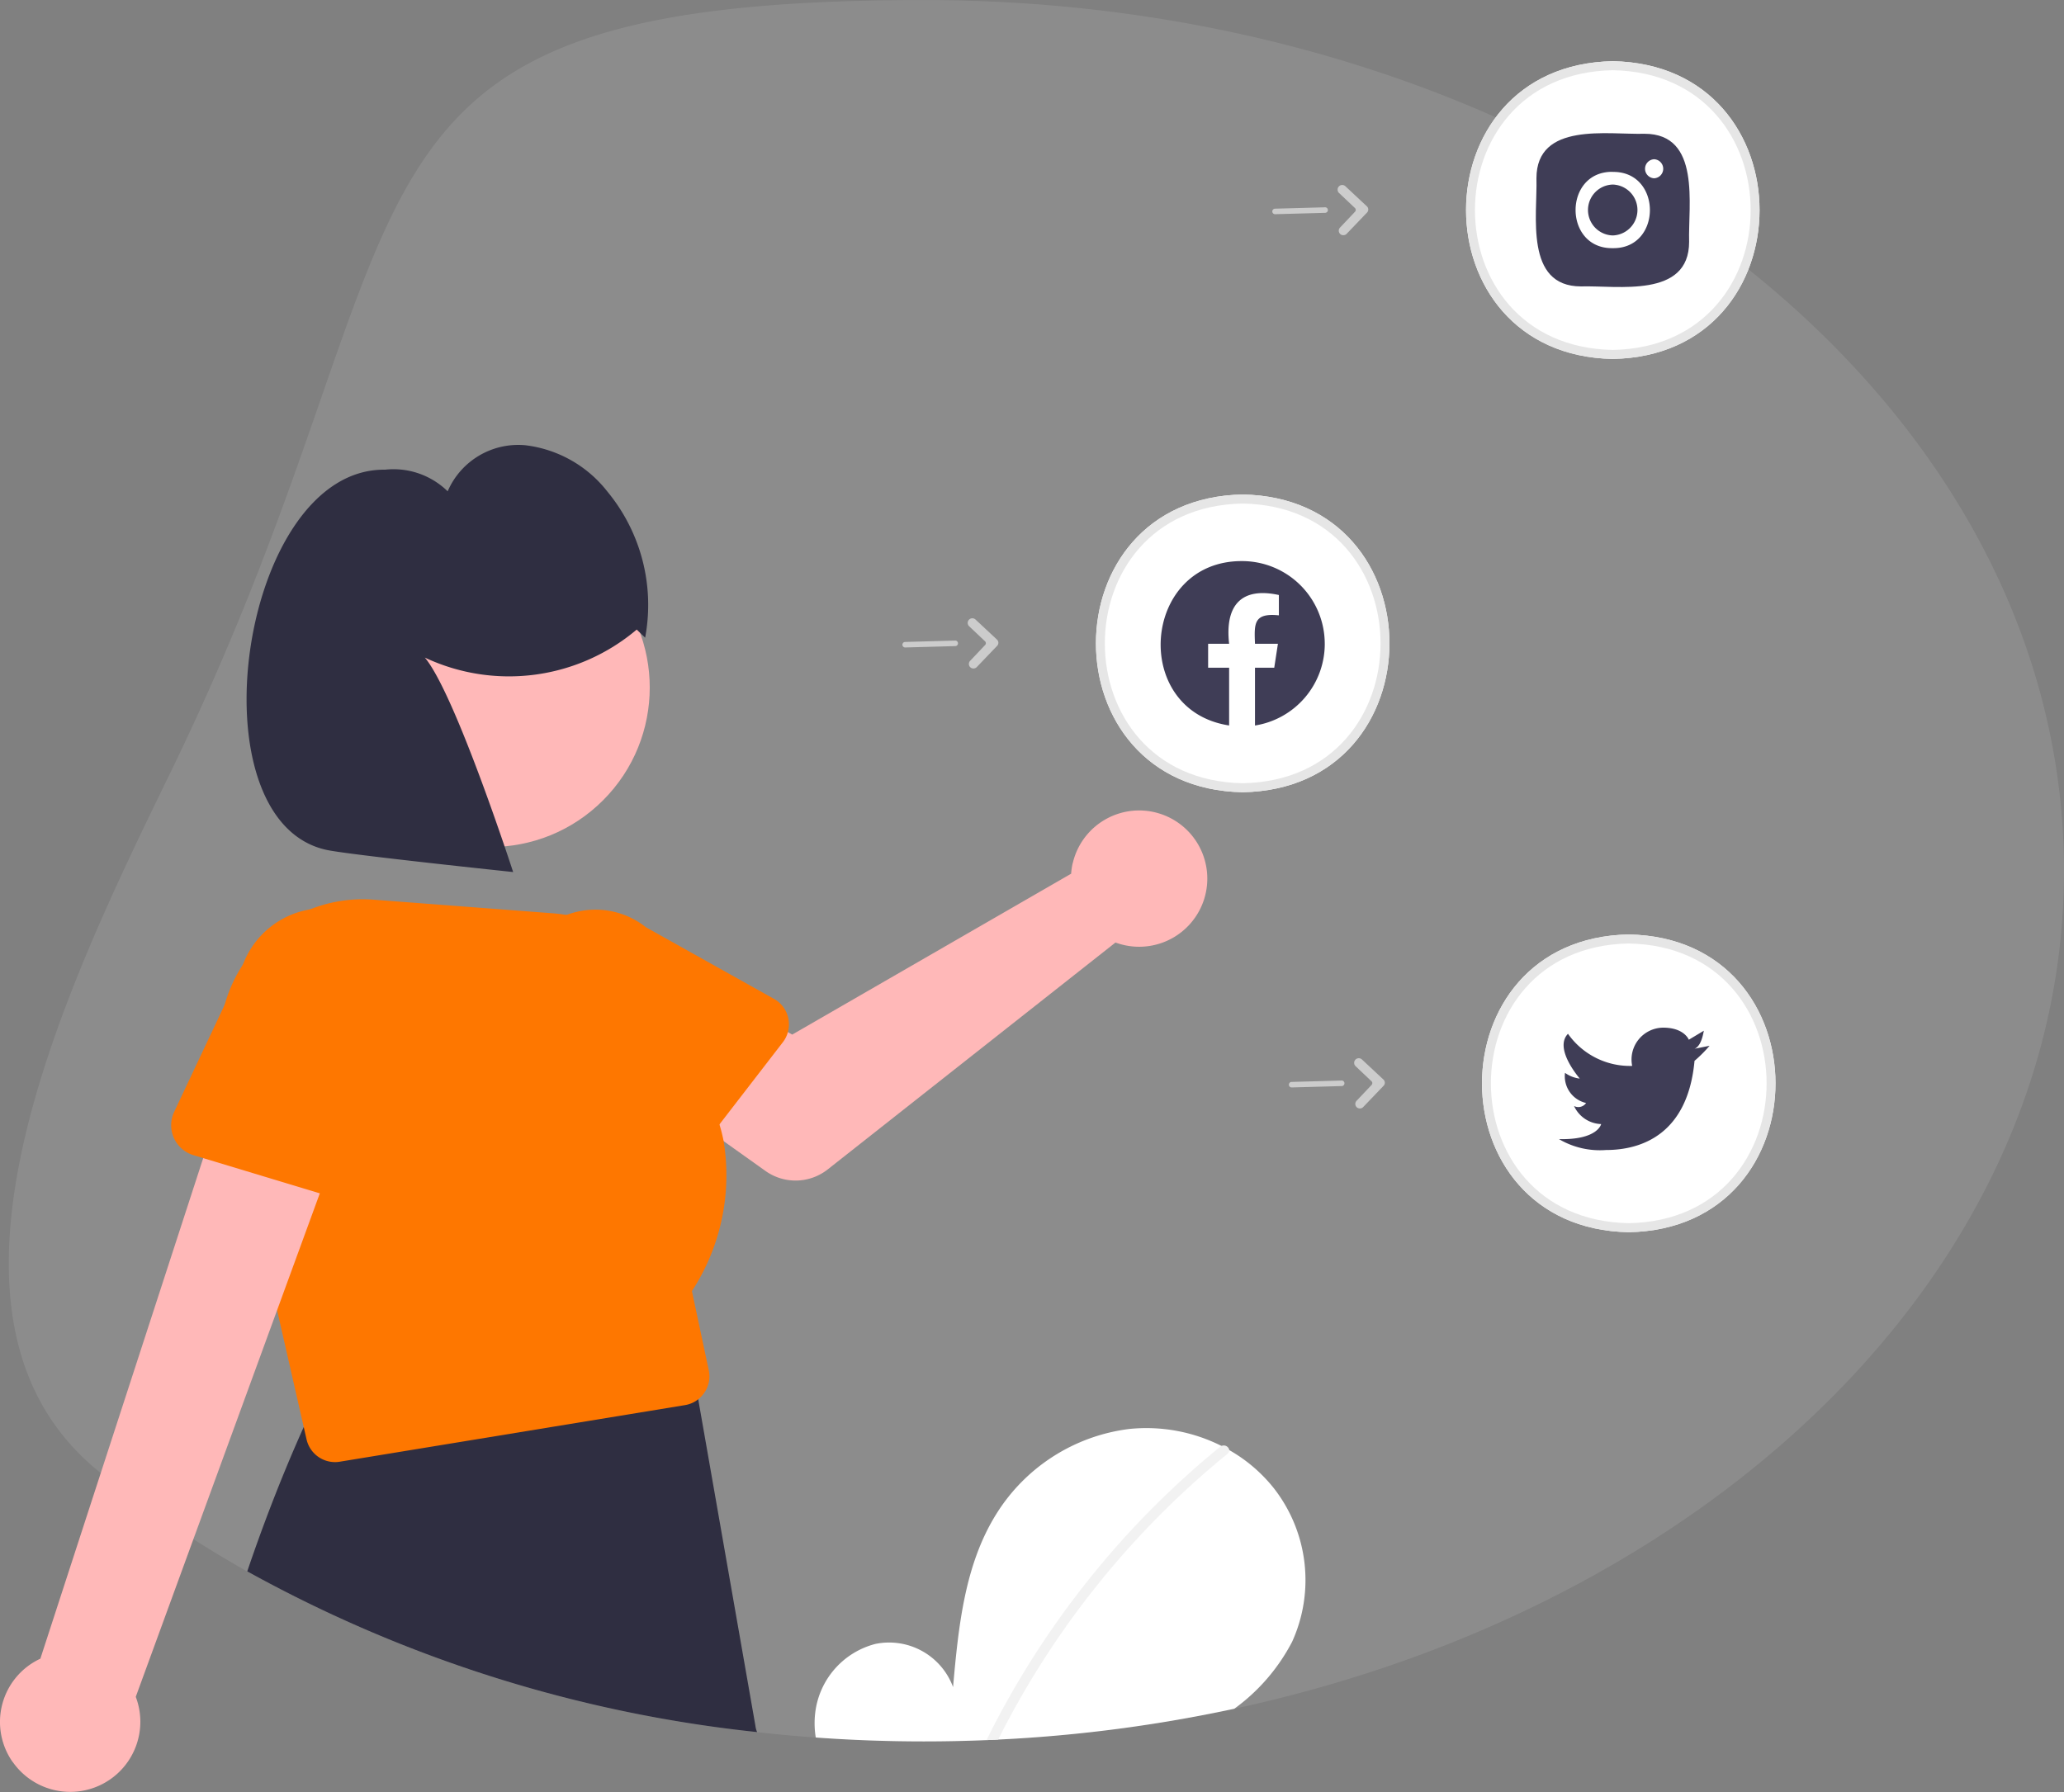 <svg xmlns="http://www.w3.org/2000/svg" width="98.988" height="85.972" viewBox="0 0 98.988 85.972">
  <rect x="0" y="0" width="98.988" height="85.972" fill="#808080" stroke="none"/>
  <g id="undraw_Social_ideas_re_j5v4" transform="translate(0.058 0)">
    <path id="Path_530" data-name="Path 530" d="M327.871,167.064c0,19.127-16.829,35.25-39.792,40.2a69.862,69.862,0,0,1-11.328,1.48c-.185.009-.371.019-.557.025q-1.487.062-3,.062-2.625,0-5.188-.187-1.422-.1-2.82-.258a64.439,64.439,0,0,1-24.451-7.71q-1.321-.745-2.579-1.549a51.36,51.36,0,0,1-4.443-3.172c-9.411-7.5-1.565-23.511,3.34-33.591C250.294,135.16,243,125.3,273.2,125.3S327.871,144,327.871,167.064Z" transform="translate(-228.941 -125.297)" fill="#fff" opacity="0.1"/>
    <path id="Path_531" data-name="Path 531" d="M764.249,161.761c-9.385-.168-9.384-14.115,0-14.282C773.634,147.647,773.632,161.594,764.249,161.761Z" transform="translate(-686.958 -144.543)" fill="#fff"/>
    <path id="Path_532" data-name="Path 532" d="M630.181,318.761c-9.385-.168-9.384-14.115,0-14.282C639.566,304.647,639.565,318.595,630.181,318.761Z" transform="translate(-570.64 -280.758)" fill="#fff"/>
    <path id="Path_533" data-name="Path 533" d="M770.03,478.185c-9.385-.168-9.384-14.116,0-14.282C779.414,464.071,779.413,478.019,770.03,478.185Z" transform="translate(-691.974 -419.077)" fill="#fff"/>
    <path id="Path_534" data-name="Path 534" d="M764.249,161.761c-9.385-.168-9.384-14.115,0-14.282C773.634,147.647,773.632,161.594,764.249,161.761Zm0-13.85c-8.816.158-8.815,13.26,0,13.417,8.816-.158,8.815-13.26,0-13.417Z" transform="translate(-686.958 -144.543)" fill="#e6e6e6"/>
    <path id="Path_535" data-name="Path 535" d="M340.066,640.924a1.112,1.112,0,0,1-.044-.206L337.3,625.175a1.141,1.141,0,0,0-.018-.119,1.4,1.4,0,0,0-1.174-1.109l-15.543.068a1.394,1.394,0,0,0-1.462.772q-.379.79-.743,1.6-1.471,3.275-2.709,6.924a64.439,64.439,0,0,0,24.451,7.71Z" transform="translate(-303.851 -557.934)" fill="#2f2e41"/>
    <path id="Path_536" data-name="Path 536" d="M482.514,421.493a3.278,3.278,0,0,0-.075.511l-13.378,7.718-3.252-1.872-3.467,4.538,5.435,3.873a2.491,2.491,0,0,0,2.989-.073l13.8-10.883a3.269,3.269,0,1,0-2.048-3.812Z" transform="translate(-431.126 -380.093)" fill="#ffb8b8"/>
    <path id="Path_537" data-name="Path 537" d="M425.808,460.324a1.4,1.4,0,0,0-.69-.943l-6.139-3.433a3.892,3.892,0,1,0-4.772,6.149l4.894,5.082a1.4,1.4,0,0,0,2.12-.115l.953-1.236.326-.421,3.045-3.946a1.372,1.372,0,0,0,.24-.485A1.393,1.393,0,0,0,425.808,460.324Z" transform="translate(-388.057 -411.467)" fill="#fe7700"/>
    <circle id="Ellipse_133" data-name="Ellipse 133" cx="7.649" cy="7.649" r="7.649" transform="translate(12.637 32.982) rotate(-45)" fill="#ffb8b8"/>
    <path id="Path_538" data-name="Path 538" d="M328.27,469.942a10.168,10.168,0,0,0,1.521-7.194,8.041,8.041,0,0,0-.2-.8,8.917,8.917,0,0,0-1.638-2.993c.009-.244.007-.483-.008-.721h0a6.882,6.882,0,0,0-6.354-6.415l-8.555-.65a6.818,6.818,0,0,0-5.836,2.484,7.312,7.312,0,0,0-.451.609h0a6.807,6.807,0,0,0-.882,5.591l.073.32.912,4,1.525,6.692,1.276,5.6.135.59a1.4,1.4,0,0,0,1.366,1.09,1.33,1.33,0,0,0,.228-.019l16.553-2.714a1.384,1.384,0,0,0,.639-.281,1.444,1.444,0,0,0,.29-.311,1.386,1.386,0,0,0,.214-1.082Z" transform="translate(-295.144 -408.009)" fill="#fe7700"/>
    <path id="Path_539" data-name="Path 539" d="M226.711,541.366a3.345,3.345,0,0,1,1.33-4.955l9.425-28.977,5.462,2.592-10.312,28.215a3.364,3.364,0,0,1-5.9,3.125Z" transform="translate(-226.163 -456.845)" fill="#ffb8b8"/>
    <path id="Path_540" data-name="Path 540" d="M296.669,454.562a4.171,4.171,0,0,0-5.1,2.509h0c-.034.089-.066.181-.094.274l-.8,1.693-2.412,5.117a1.5,1.5,0,0,0,.923,2.076l.47.142,2.015.609,3.576,1.08,1.191.36a1.5,1.5,0,0,0,1.918-1.218l1.1-7.472A4.165,4.165,0,0,0,296.669,454.562Z" transform="translate(-279.968 -410.819)" fill="#fe7700"/>
    <path id="Path_541" data-name="Path 541" d="M334.146,295.419a9.481,9.481,0,0,1-10.161,1.344c1.461,1.733,4.235,10.287,4.235,10.287s-7.833-.823-8.94-1.06c-6.537-1.4-4.161-18.326,2.8-18.241a3.713,3.713,0,0,1,3,1.038,3.685,3.685,0,0,1,3.725-2.21,5.875,5.875,0,0,1,3.941,2.23,8.535,8.535,0,0,1,1.805,7Z" transform="translate(-303.668 -265.219)" fill="#2f2e41"/>
    <path id="Path_542" data-name="Path 542" d="M630.181,318.761c-9.385-.168-9.384-14.115,0-14.282C639.566,304.647,639.565,318.595,630.181,318.761Zm0-13.849c-8.816.158-8.815,13.26,0,13.417,8.816-.158,8.814-13.26,0-13.417Z" transform="translate(-570.64 -280.758)" fill="#e6e6e6"/>
    <path id="Path_543" data-name="Path 543" d="M770.03,478.185c-9.385-.168-9.384-14.116,0-14.282C779.414,464.071,779.413,478.019,770.03,478.185Zm0-13.85c-8.816.158-8.815,13.26,0,13.417C778.846,477.595,778.844,464.493,770.03,464.336Z" transform="translate(-691.974 -419.077)" fill="#e6e6e6"/>
    <path id="Path_544" data-name="Path 544" d="M787.716,173.577c-1.761.051-5.184-.579-5.186,2.136.051,1.76-.579,5.184,2.136,5.186,1.76-.051,5.184.579,5.186-2.136C789.8,177,790.431,173.579,787.716,173.577Z" transform="translate(-708.901 -167.16)" fill="#3f3d56"/>
    <path id="Path_545" data-name="Path 545" d="M822.448,183.915a.457.457,0,0,1,0-.913A.457.457,0,0,1,822.448,183.915Z" transform="translate(-743.175 -175.363)" fill="#fff"/>
    <path id="Path_546" data-name="Path 546" d="M798.7,188.2a1.221,1.221,0,0,1,0,2.441A1.221,1.221,0,0,1,798.7,188.2Zm0-.61c-2.375-.035-2.375,3.7,0,3.661C801.078,191.29,801.078,187.559,798.7,187.594Z" transform="translate(-721.413 -179.347)" fill="#fff"/>
    <path id="Path_547" data-name="Path 547" d="M716.926,511.159a.216.216,0,0,1-.163-.365l.72-.761a.124.124,0,0,0,0-.175l-.765-.724a.222.222,0,0,1-.009-.314h0a.222.222,0,0,1,.313-.01l1.03.962a.21.21,0,0,1,.008.3l-.979,1.022A.216.216,0,0,1,716.926,511.159Z" transform="translate(-651.762 -457.988)" fill="#ccc"/>
    <path id="Path_548" data-name="Path 548" d="M695.643,517.067a.132.132,0,0,1-.086.035l-2.4.066a.132.132,0,0,1-.007-.265l2.4-.066a.132.132,0,0,1,.093.23Z" transform="translate(-631.266 -465.004)" fill="#ccc"/>
    <path id="Path_549" data-name="Path 549" d="M576.926,351.734a.216.216,0,0,1-.163-.364l.72-.761a.124.124,0,0,0,0-.175l-.765-.724a.222.222,0,0,1-.009-.314h0a.222.222,0,0,1,.313-.01l1.03.962a.21.21,0,0,1,.008.3l-.979,1.022A.215.215,0,0,1,576.926,351.734Z" transform="translate(-530.296 -319.668)" fill="#ccc"/>
    <path id="Path_550" data-name="Path 550" d="M555.643,357.642a.132.132,0,0,1-.086.035l-2.4.066a.132.132,0,0,1-.007-.265l2.4-.066a.132.132,0,0,1,.093.23Z" transform="translate(-509.8 -326.684)" fill="#ccc"/>
    <path id="Path_551" data-name="Path 551" d="M710.926,194.734a.216.216,0,0,1-.163-.364l.72-.761a.124.124,0,0,0,0-.175l-.765-.724a.222.222,0,0,1-.009-.314h0a.222.222,0,0,1,.313-.01l1.03.962a.21.21,0,0,1,.008.3l-.979,1.022A.215.215,0,0,1,710.926,194.734Z" transform="translate(-646.556 -183.452)" fill="#ccc"/>
    <path id="Path_552" data-name="Path 552" d="M689.643,200.642a.132.132,0,0,1-.086.035l-2.4.066a.132.132,0,0,1-.007-.265l2.4-.066a.132.132,0,0,1,.093.23Z" transform="translate(-626.06 -190.468)" fill="#ccc"/>
    <path id="Path_553" data-name="Path 553" d="M544.121,653.019a9.223,9.223,0,0,1-2.773,3.214,69.868,69.868,0,0,1-11.328,1.48c-.185.009-.371.018-.557.025q-1.487.062-3,.062-2.625,0-5.188-.187a4.211,4.211,0,0,1-.026-1.189,3.882,3.882,0,0,1,2.887-3.3,3.269,3.269,0,0,1,3.723,2.069c.256-2.87.548-5.859,2.074-8.3a8.791,8.791,0,0,1,6.366-4.079,8.015,8.015,0,0,1,4.431.811q.189.1.373.2a7.393,7.393,0,0,1,2.135,1.823A7.157,7.157,0,0,1,544.121,653.019Z" transform="translate(-482.209 -574.266)" fill="#fff"/>
    <path id="Path_554" data-name="Path 554" d="M595.12,649.282a.2.2,0,0,1-.082.181,41.948,41.948,0,0,0-11,13.707c-.185.009-.371.019-.557.025q.353-.717.733-1.419a42.647,42.647,0,0,1,4.621-6.84,42.116,42.116,0,0,1,5.859-5.818.259.259,0,0,1,.056-.034.271.271,0,0,1,.373.2Z" transform="translate(-536.225 -579.724)" fill="#f2f2f2"/>
    <path id="Path_555" data-name="Path 555" d="M798.093,498.554a6.727,6.727,0,0,1-.723.723c-.32,3.486-2.5,4.277-4.244,4.277a3.862,3.862,0,0,1-2.257-.522c1.864.044,2.023-.722,2.023-.722a1.483,1.483,0,0,1-1.3-.867.446.446,0,0,0,.577-.144,1.314,1.314,0,0,1-1.01-1.446,1.505,1.505,0,0,0,.707.275c-.13-.159-1.223-1.469-.565-2.149a3.638,3.638,0,0,0,3.079,1.541,1.529,1.529,0,0,1,1.488-1.835c1.011,0,1.229.579,1.229.579l.723-.434c-.015,0-.087.723-.449.867Z" transform="translate(-716.16 -448.389)" fill="#3f3d56"/>
    <path id="Path_556" data-name="Path 556" d="M654.456,332.6a3.968,3.968,0,0,1-3.347,3.92v-2.772h.924l.176-1.148h-1.1c-.037-.956-.074-1.492,1.146-1.364v-.976c-1.828-.4-2.591.524-2.386,2.339h-1.007v1.148h1.007v2.771c-4.742-.729-4.185-7.9.618-7.885a3.967,3.967,0,0,1,3.968,3.967Z" transform="translate(-590.979 -301.718)" fill="#3f3d56" fill-rule="evenodd"/>
  </g>
</svg>
